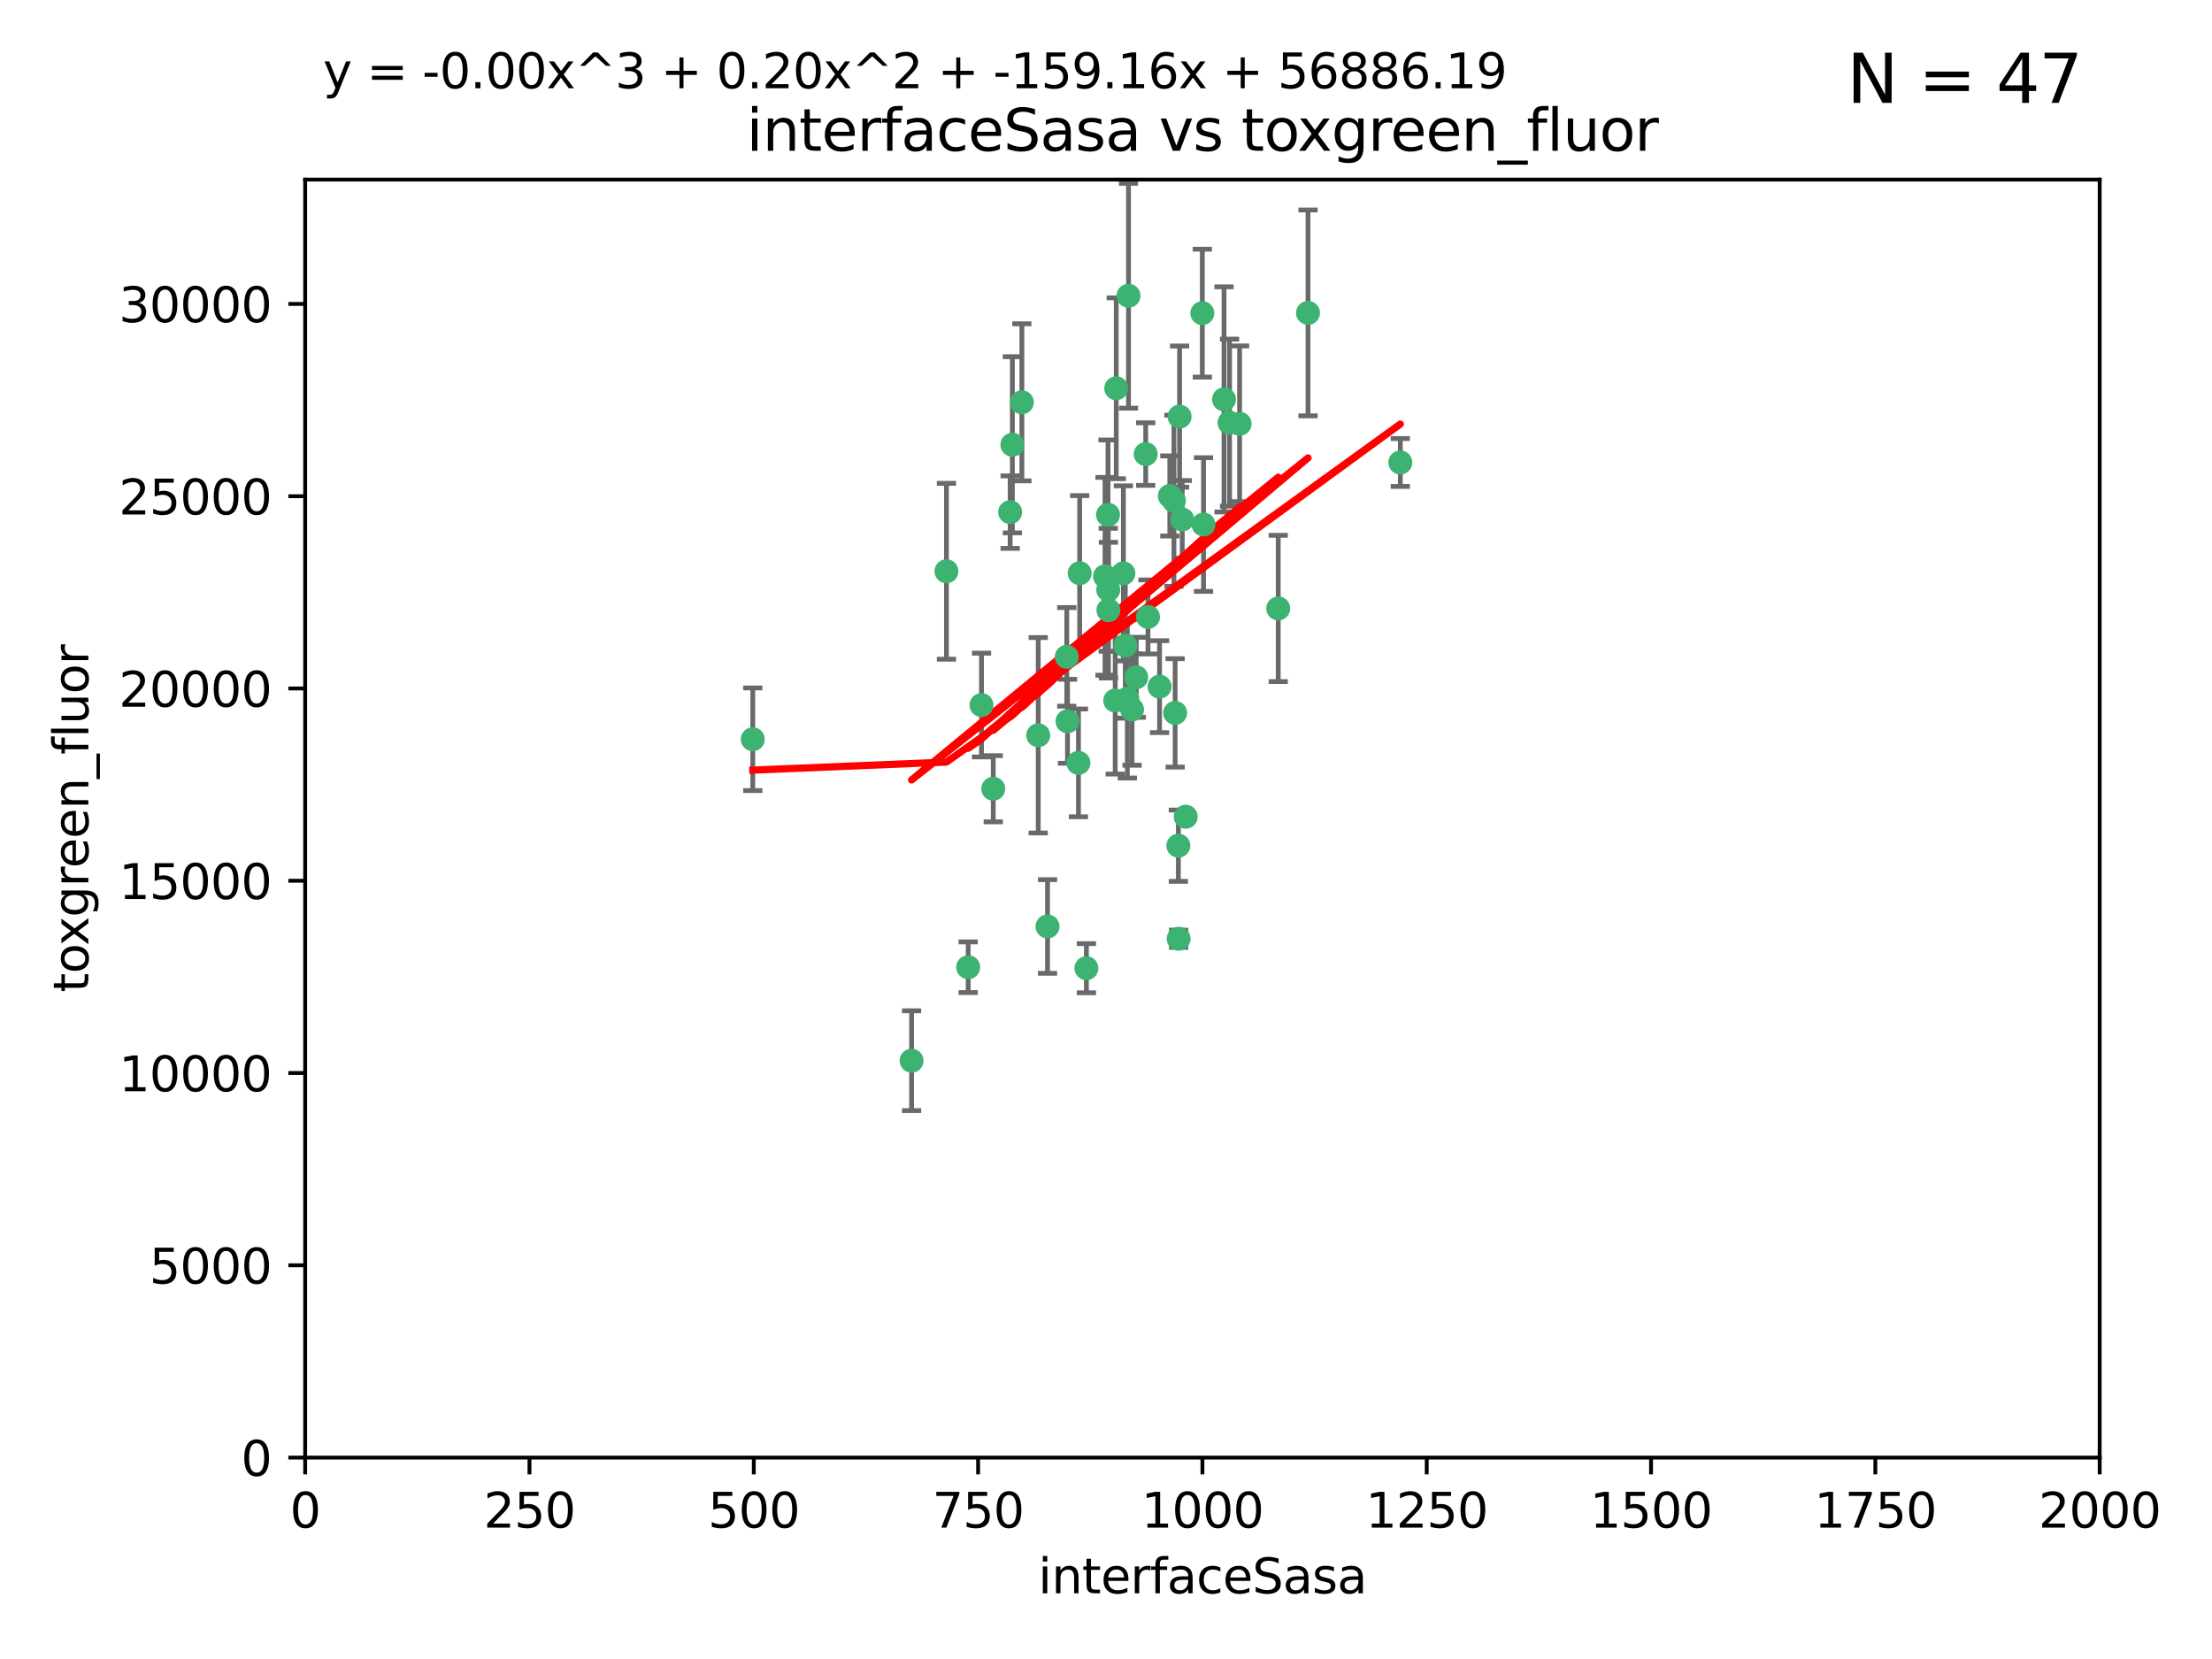 <?xml version="1.0" encoding="utf-8" standalone="no"?>
<!DOCTYPE svg PUBLIC "-//W3C//DTD SVG 1.1//EN"
  "http://www.w3.org/Graphics/SVG/1.1/DTD/svg11.dtd">
<svg xmlns:xlink="http://www.w3.org/1999/xlink" width="460.8pt" height="345.6pt" viewBox="0 0 460.8 345.6" xmlns="http://www.w3.org/2000/svg" version="1.1">
 <defs>
  <style type="text/css">*{stroke-linejoin: round; stroke-linecap: butt}</style>
 </defs>
 <g id="figure_1">
  <g id="patch_1">
   <path d="M 0 345.6 
L 460.8 345.6 
L 460.8 0 
L 0 0 
z
" style="fill: #ffffff"/>
  </g>
  <g id="axes_1">
   <g id="patch_2">
    <path d="M 63.571 303.64 
L 437.4 303.64 
L 437.4 37.411 
L 63.571 37.411 
z
" style="fill: #ffffff"/>
   </g>
   <g id="PathCollection_1">
    <defs>
     <path id="m710cd11f61" d="M 0 1.118 
C 0.297 1.118 0.581 1 0.791 0.791 
C 1 0.581 1.118 0.297 1.118 0 
C 1.118 -0.297 1 -0.581 0.791 -0.791 
C 0.581 -1 0.297 -1.118 0 -1.118 
C -0.297 -1.118 -0.581 -1 -0.791 -0.791 
C -1 -0.581 -1.118 -0.297 -1.118 0 
C -1.118 0.297 -1 0.581 -0.791 0.791 
C -0.581 1 -0.297 1.118 0 1.118 
z
" style="stroke: #3cb371"/>
    </defs>
    <g clip-path="url(#p029f57e4bd)">
     <use xlink:href="#m710cd11f61" x="243.693" y="103.319" style="fill: #3cb371; stroke: #3cb371"/>
     <use xlink:href="#m710cd11f61" x="272.484" y="65.184" style="fill: #3cb371; stroke: #3cb371"/>
     <use xlink:href="#m710cd11f61" x="234.418" y="134.491" style="fill: #3cb371; stroke: #3cb371"/>
     <use xlink:href="#m710cd11f61" x="266.28" y="126.749" style="fill: #3cb371; stroke: #3cb371"/>
     <use xlink:href="#m710cd11f61" x="250.716" y="109.268" style="fill: #3cb371; stroke: #3cb371"/>
     <use xlink:href="#m710cd11f61" x="254.987" y="83.201" style="fill: #3cb371; stroke: #3cb371"/>
     <use xlink:href="#m710cd11f61" x="212.875" y="83.811" style="fill: #3cb371; stroke: #3cb371"/>
     <use xlink:href="#m710cd11f61" x="258.229" y="88.286" style="fill: #3cb371; stroke: #3cb371"/>
     <use xlink:href="#m710cd11f61" x="241.557" y="143.039" style="fill: #3cb371; stroke: #3cb371"/>
     <use xlink:href="#m710cd11f61" x="230.869" y="122.859" style="fill: #3cb371; stroke: #3cb371"/>
     <use xlink:href="#m710cd11f61" x="230.194" y="120.054" style="fill: #3cb371; stroke: #3cb371"/>
     <use xlink:href="#m710cd11f61" x="246.284" y="108.214" style="fill: #3cb371; stroke: #3cb371"/>
     <use xlink:href="#m710cd11f61" x="244.553" y="104.315" style="fill: #3cb371; stroke: #3cb371"/>
     <use xlink:href="#m710cd11f61" x="235.088" y="61.614" style="fill: #3cb371; stroke: #3cb371"/>
     <use xlink:href="#m710cd11f61" x="232.318" y="145.935" style="fill: #3cb371; stroke: #3cb371"/>
     <use xlink:href="#m710cd11f61" x="256.134" y="88.045" style="fill: #3cb371; stroke: #3cb371"/>
     <use xlink:href="#m710cd11f61" x="232.534" y="80.887" style="fill: #3cb371; stroke: #3cb371"/>
     <use xlink:href="#m710cd11f61" x="234.02" y="119.44" style="fill: #3cb371; stroke: #3cb371"/>
     <use xlink:href="#m710cd11f61" x="238.669" y="94.593" style="fill: #3cb371; stroke: #3cb371"/>
     <use xlink:href="#m710cd11f61" x="210.43" y="106.684" style="fill: #3cb371; stroke: #3cb371"/>
     <use xlink:href="#m710cd11f61" x="226.319" y="201.695" style="fill: #3cb371; stroke: #3cb371"/>
     <use xlink:href="#m710cd11f61" x="245.731" y="86.787" style="fill: #3cb371; stroke: #3cb371"/>
     <use xlink:href="#m710cd11f61" x="222.381" y="150.259" style="fill: #3cb371; stroke: #3cb371"/>
     <use xlink:href="#m710cd11f61" x="291.711" y="96.341" style="fill: #3cb371; stroke: #3cb371"/>
     <use xlink:href="#m710cd11f61" x="224.916" y="119.409" style="fill: #3cb371; stroke: #3cb371"/>
     <use xlink:href="#m710cd11f61" x="250.465" y="65.233" style="fill: #3cb371; stroke: #3cb371"/>
     <use xlink:href="#m710cd11f61" x="204.462" y="146.874" style="fill: #3cb371; stroke: #3cb371"/>
     <use xlink:href="#m710cd11f61" x="201.688" y="201.487" style="fill: #3cb371; stroke: #3cb371"/>
     <use xlink:href="#m710cd11f61" x="222.228" y="136.835" style="fill: #3cb371; stroke: #3cb371"/>
     <use xlink:href="#m710cd11f61" x="230.822" y="107.234" style="fill: #3cb371; stroke: #3cb371"/>
     <use xlink:href="#m710cd11f61" x="224.662" y="158.921" style="fill: #3cb371; stroke: #3cb371"/>
     <use xlink:href="#m710cd11f61" x="236.699" y="141.091" style="fill: #3cb371; stroke: #3cb371"/>
     <use xlink:href="#m710cd11f61" x="230.901" y="127.107" style="fill: #3cb371; stroke: #3cb371"/>
     <use xlink:href="#m710cd11f61" x="245.473" y="176.169" style="fill: #3cb371; stroke: #3cb371"/>
     <use xlink:href="#m710cd11f61" x="206.91" y="164.309" style="fill: #3cb371; stroke: #3cb371"/>
     <use xlink:href="#m710cd11f61" x="218.219" y="193.002" style="fill: #3cb371; stroke: #3cb371"/>
     <use xlink:href="#m710cd11f61" x="239.146" y="128.518" style="fill: #3cb371; stroke: #3cb371"/>
     <use xlink:href="#m710cd11f61" x="244.803" y="148.507" style="fill: #3cb371; stroke: #3cb371"/>
     <use xlink:href="#m710cd11f61" x="216.278" y="153.171" style="fill: #3cb371; stroke: #3cb371"/>
     <use xlink:href="#m710cd11f61" x="245.536" y="195.558" style="fill: #3cb371; stroke: #3cb371"/>
     <use xlink:href="#m710cd11f61" x="235.826" y="147.801" style="fill: #3cb371; stroke: #3cb371"/>
     <use xlink:href="#m710cd11f61" x="247.005" y="170.133" style="fill: #3cb371; stroke: #3cb371"/>
     <use xlink:href="#m710cd11f61" x="189.899" y="220.964" style="fill: #3cb371; stroke: #3cb371"/>
     <use xlink:href="#m710cd11f61" x="234.846" y="145.567" style="fill: #3cb371; stroke: #3cb371"/>
     <use xlink:href="#m710cd11f61" x="210.895" y="92.655" style="fill: #3cb371; stroke: #3cb371"/>
     <use xlink:href="#m710cd11f61" x="197.163" y="119.004" style="fill: #3cb371; stroke: #3cb371"/>
     <use xlink:href="#m710cd11f61" x="156.817" y="153.996" style="fill: #3cb371; stroke: #3cb371"/>
    </g>
   </g>
   <g id="matplotlib.axis_1">
    <g id="xtick_1">
     <g id="line2d_1">
      <defs>
       <path id="me0eeba25ac" d="M 0 0 
L 0 3.5 
" style="stroke: #000000; stroke-width: 0.8"/>
      </defs>
      <g>
       <use xlink:href="#me0eeba25ac" x="63.571" y="303.64" style="stroke: #000000; stroke-width: 0.8"/>
      </g>
     </g>
     <g id="text_1">
      <!-- 0 -->
      <g transform="translate(60.39 318.238)scale(0.1 -0.1)">
       <defs>
        <path id="DejaVuSans-30" d="M 2034 4250 
Q 1547 4250 1301 3770 
Q 1056 3291 1056 2328 
Q 1056 1369 1301 889 
Q 1547 409 2034 409 
Q 2525 409 2770 889 
Q 3016 1369 3016 2328 
Q 3016 3291 2770 3770 
Q 2525 4250 2034 4250 
z
M 2034 4750 
Q 2819 4750 3233 4129 
Q 3647 3509 3647 2328 
Q 3647 1150 3233 529 
Q 2819 -91 2034 -91 
Q 1250 -91 836 529 
Q 422 1150 422 2328 
Q 422 3509 836 4129 
Q 1250 4750 2034 4750 
z
" transform="scale(0.016)"/>
       </defs>
       <use xlink:href="#DejaVuSans-30"/>
      </g>
     </g>
    </g>
    <g id="xtick_2">
     <g id="line2d_2">
      <g>
       <use xlink:href="#me0eeba25ac" x="110.3" y="303.64" style="stroke: #000000; stroke-width: 0.8"/>
      </g>
     </g>
     <g id="text_2">
      <!-- 250 -->
      <g transform="translate(100.756 318.238)scale(0.1 -0.1)">
       <defs>
        <path id="DejaVuSans-32" d="M 1228 531 
L 3431 531 
L 3431 0 
L 469 0 
L 469 531 
Q 828 903 1448 1529 
Q 2069 2156 2228 2338 
Q 2531 2678 2651 2914 
Q 2772 3150 2772 3378 
Q 2772 3750 2511 3984 
Q 2250 4219 1831 4219 
Q 1534 4219 1204 4116 
Q 875 4013 500 3803 
L 500 4441 
Q 881 4594 1212 4672 
Q 1544 4750 1819 4750 
Q 2544 4750 2975 4387 
Q 3406 4025 3406 3419 
Q 3406 3131 3298 2873 
Q 3191 2616 2906 2266 
Q 2828 2175 2409 1742 
Q 1991 1309 1228 531 
z
" transform="scale(0.016)"/>
        <path id="DejaVuSans-35" d="M 691 4666 
L 3169 4666 
L 3169 4134 
L 1269 4134 
L 1269 2991 
Q 1406 3038 1543 3061 
Q 1681 3084 1819 3084 
Q 2600 3084 3056 2656 
Q 3513 2228 3513 1497 
Q 3513 744 3044 326 
Q 2575 -91 1722 -91 
Q 1428 -91 1123 -41 
Q 819 9 494 109 
L 494 744 
Q 775 591 1075 516 
Q 1375 441 1709 441 
Q 2250 441 2565 725 
Q 2881 1009 2881 1497 
Q 2881 1984 2565 2268 
Q 2250 2553 1709 2553 
Q 1456 2553 1204 2497 
Q 953 2441 691 2322 
L 691 4666 
z
" transform="scale(0.016)"/>
       </defs>
       <use xlink:href="#DejaVuSans-32"/>
       <use xlink:href="#DejaVuSans-35" x="63.623"/>
       <use xlink:href="#DejaVuSans-30" x="127.246"/>
      </g>
     </g>
    </g>
    <g id="xtick_3">
     <g id="line2d_3">
      <g>
       <use xlink:href="#me0eeba25ac" x="157.028" y="303.64" style="stroke: #000000; stroke-width: 0.8"/>
      </g>
     </g>
     <g id="text_3">
      <!-- 500 -->
      <g transform="translate(147.485 318.238)scale(0.1 -0.1)">
       <use xlink:href="#DejaVuSans-35"/>
       <use xlink:href="#DejaVuSans-30" x="63.623"/>
       <use xlink:href="#DejaVuSans-30" x="127.246"/>
      </g>
     </g>
    </g>
    <g id="xtick_4">
     <g id="line2d_4">
      <g>
       <use xlink:href="#me0eeba25ac" x="203.757" y="303.64" style="stroke: #000000; stroke-width: 0.8"/>
      </g>
     </g>
     <g id="text_4">
      <!-- 750 -->
      <g transform="translate(194.213 318.238)scale(0.1 -0.1)">
       <defs>
        <path id="DejaVuSans-37" d="M 525 4666 
L 3525 4666 
L 3525 4397 
L 1831 0 
L 1172 0 
L 2766 4134 
L 525 4134 
L 525 4666 
z
" transform="scale(0.016)"/>
       </defs>
       <use xlink:href="#DejaVuSans-37"/>
       <use xlink:href="#DejaVuSans-35" x="63.623"/>
       <use xlink:href="#DejaVuSans-30" x="127.246"/>
      </g>
     </g>
    </g>
    <g id="xtick_5">
     <g id="line2d_5">
      <g>
       <use xlink:href="#me0eeba25ac" x="250.486" y="303.64" style="stroke: #000000; stroke-width: 0.8"/>
      </g>
     </g>
     <g id="text_5">
      <!-- 1000 -->
      <g transform="translate(237.761 318.238)scale(0.1 -0.1)">
       <defs>
        <path id="DejaVuSans-31" d="M 794 531 
L 1825 531 
L 1825 4091 
L 703 3866 
L 703 4441 
L 1819 4666 
L 2450 4666 
L 2450 531 
L 3481 531 
L 3481 0 
L 794 0 
L 794 531 
z
" transform="scale(0.016)"/>
       </defs>
       <use xlink:href="#DejaVuSans-31"/>
       <use xlink:href="#DejaVuSans-30" x="63.623"/>
       <use xlink:href="#DejaVuSans-30" x="127.246"/>
       <use xlink:href="#DejaVuSans-30" x="190.869"/>
      </g>
     </g>
    </g>
    <g id="xtick_6">
     <g id="line2d_6">
      <g>
       <use xlink:href="#me0eeba25ac" x="297.214" y="303.64" style="stroke: #000000; stroke-width: 0.8"/>
      </g>
     </g>
     <g id="text_6">
      <!-- 1250 -->
      <g transform="translate(284.489 318.238)scale(0.1 -0.1)">
       <use xlink:href="#DejaVuSans-31"/>
       <use xlink:href="#DejaVuSans-32" x="63.623"/>
       <use xlink:href="#DejaVuSans-35" x="127.246"/>
       <use xlink:href="#DejaVuSans-30" x="190.869"/>
      </g>
     </g>
    </g>
    <g id="xtick_7">
     <g id="line2d_7">
      <g>
       <use xlink:href="#me0eeba25ac" x="343.943" y="303.64" style="stroke: #000000; stroke-width: 0.8"/>
      </g>
     </g>
     <g id="text_7">
      <!-- 1500 -->
      <g transform="translate(331.218 318.238)scale(0.1 -0.1)">
       <use xlink:href="#DejaVuSans-31"/>
       <use xlink:href="#DejaVuSans-35" x="63.623"/>
       <use xlink:href="#DejaVuSans-30" x="127.246"/>
       <use xlink:href="#DejaVuSans-30" x="190.869"/>
      </g>
     </g>
    </g>
    <g id="xtick_8">
     <g id="line2d_8">
      <g>
       <use xlink:href="#me0eeba25ac" x="390.671" y="303.64" style="stroke: #000000; stroke-width: 0.8"/>
      </g>
     </g>
     <g id="text_8">
      <!-- 1750 -->
      <g transform="translate(377.946 318.238)scale(0.1 -0.1)">
       <use xlink:href="#DejaVuSans-31"/>
       <use xlink:href="#DejaVuSans-37" x="63.623"/>
       <use xlink:href="#DejaVuSans-35" x="127.246"/>
       <use xlink:href="#DejaVuSans-30" x="190.869"/>
      </g>
     </g>
    </g>
    <g id="xtick_9">
     <g id="line2d_9">
      <g>
       <use xlink:href="#me0eeba25ac" x="437.4" y="303.64" style="stroke: #000000; stroke-width: 0.8"/>
      </g>
     </g>
     <g id="text_9">
      <!-- 2000 -->
      <g transform="translate(424.675 318.238)scale(0.1 -0.1)">
       <use xlink:href="#DejaVuSans-32"/>
       <use xlink:href="#DejaVuSans-30" x="63.623"/>
       <use xlink:href="#DejaVuSans-30" x="127.246"/>
       <use xlink:href="#DejaVuSans-30" x="190.869"/>
      </g>
     </g>
    </g>
    <g id="text_10">
     <!-- interfaceSasa -->
     <g transform="translate(216.279 331.917)scale(0.1 -0.1)">
      <defs>
       <path id="DejaVuSans-69" d="M 603 3500 
L 1178 3500 
L 1178 0 
L 603 0 
L 603 3500 
z
M 603 4863 
L 1178 4863 
L 1178 4134 
L 603 4134 
L 603 4863 
z
" transform="scale(0.016)"/>
       <path id="DejaVuSans-6e" d="M 3513 2113 
L 3513 0 
L 2938 0 
L 2938 2094 
Q 2938 2591 2744 2837 
Q 2550 3084 2163 3084 
Q 1697 3084 1428 2787 
Q 1159 2491 1159 1978 
L 1159 0 
L 581 0 
L 581 3500 
L 1159 3500 
L 1159 2956 
Q 1366 3272 1645 3428 
Q 1925 3584 2291 3584 
Q 2894 3584 3203 3211 
Q 3513 2838 3513 2113 
z
" transform="scale(0.016)"/>
       <path id="DejaVuSans-74" d="M 1172 4494 
L 1172 3500 
L 2356 3500 
L 2356 3053 
L 1172 3053 
L 1172 1153 
Q 1172 725 1289 603 
Q 1406 481 1766 481 
L 2356 481 
L 2356 0 
L 1766 0 
Q 1100 0 847 248 
Q 594 497 594 1153 
L 594 3053 
L 172 3053 
L 172 3500 
L 594 3500 
L 594 4494 
L 1172 4494 
z
" transform="scale(0.016)"/>
       <path id="DejaVuSans-65" d="M 3597 1894 
L 3597 1613 
L 953 1613 
Q 991 1019 1311 708 
Q 1631 397 2203 397 
Q 2534 397 2845 478 
Q 3156 559 3463 722 
L 3463 178 
Q 3153 47 2828 -22 
Q 2503 -91 2169 -91 
Q 1331 -91 842 396 
Q 353 884 353 1716 
Q 353 2575 817 3079 
Q 1281 3584 2069 3584 
Q 2775 3584 3186 3129 
Q 3597 2675 3597 1894 
z
M 3022 2063 
Q 3016 2534 2758 2815 
Q 2500 3097 2075 3097 
Q 1594 3097 1305 2825 
Q 1016 2553 972 2059 
L 3022 2063 
z
" transform="scale(0.016)"/>
       <path id="DejaVuSans-72" d="M 2631 2963 
Q 2534 3019 2420 3045 
Q 2306 3072 2169 3072 
Q 1681 3072 1420 2755 
Q 1159 2438 1159 1844 
L 1159 0 
L 581 0 
L 581 3500 
L 1159 3500 
L 1159 2956 
Q 1341 3275 1631 3429 
Q 1922 3584 2338 3584 
Q 2397 3584 2469 3576 
Q 2541 3569 2628 3553 
L 2631 2963 
z
" transform="scale(0.016)"/>
       <path id="DejaVuSans-66" d="M 2375 4863 
L 2375 4384 
L 1825 4384 
Q 1516 4384 1395 4259 
Q 1275 4134 1275 3809 
L 1275 3500 
L 2222 3500 
L 2222 3053 
L 1275 3053 
L 1275 0 
L 697 0 
L 697 3053 
L 147 3053 
L 147 3500 
L 697 3500 
L 697 3744 
Q 697 4328 969 4595 
Q 1241 4863 1831 4863 
L 2375 4863 
z
" transform="scale(0.016)"/>
       <path id="DejaVuSans-61" d="M 2194 1759 
Q 1497 1759 1228 1600 
Q 959 1441 959 1056 
Q 959 750 1161 570 
Q 1363 391 1709 391 
Q 2188 391 2477 730 
Q 2766 1069 2766 1631 
L 2766 1759 
L 2194 1759 
z
M 3341 1997 
L 3341 0 
L 2766 0 
L 2766 531 
Q 2569 213 2275 61 
Q 1981 -91 1556 -91 
Q 1019 -91 701 211 
Q 384 513 384 1019 
Q 384 1609 779 1909 
Q 1175 2209 1959 2209 
L 2766 2209 
L 2766 2266 
Q 2766 2663 2505 2880 
Q 2244 3097 1772 3097 
Q 1472 3097 1187 3025 
Q 903 2953 641 2809 
L 641 3341 
Q 956 3463 1253 3523 
Q 1550 3584 1831 3584 
Q 2591 3584 2966 3190 
Q 3341 2797 3341 1997 
z
" transform="scale(0.016)"/>
       <path id="DejaVuSans-63" d="M 3122 3366 
L 3122 2828 
Q 2878 2963 2633 3030 
Q 2388 3097 2138 3097 
Q 1578 3097 1268 2742 
Q 959 2388 959 1747 
Q 959 1106 1268 751 
Q 1578 397 2138 397 
Q 2388 397 2633 464 
Q 2878 531 3122 666 
L 3122 134 
Q 2881 22 2623 -34 
Q 2366 -91 2075 -91 
Q 1284 -91 818 406 
Q 353 903 353 1747 
Q 353 2603 823 3093 
Q 1294 3584 2113 3584 
Q 2378 3584 2631 3529 
Q 2884 3475 3122 3366 
z
" transform="scale(0.016)"/>
       <path id="DejaVuSans-53" d="M 3425 4513 
L 3425 3897 
Q 3066 4069 2747 4153 
Q 2428 4238 2131 4238 
Q 1616 4238 1336 4038 
Q 1056 3838 1056 3469 
Q 1056 3159 1242 3001 
Q 1428 2844 1947 2747 
L 2328 2669 
Q 3034 2534 3370 2195 
Q 3706 1856 3706 1288 
Q 3706 609 3251 259 
Q 2797 -91 1919 -91 
Q 1588 -91 1214 -16 
Q 841 59 441 206 
L 441 856 
Q 825 641 1194 531 
Q 1563 422 1919 422 
Q 2459 422 2753 634 
Q 3047 847 3047 1241 
Q 3047 1584 2836 1778 
Q 2625 1972 2144 2069 
L 1759 2144 
Q 1053 2284 737 2584 
Q 422 2884 422 3419 
Q 422 4038 858 4394 
Q 1294 4750 2059 4750 
Q 2388 4750 2728 4690 
Q 3069 4631 3425 4513 
z
" transform="scale(0.016)"/>
       <path id="DejaVuSans-73" d="M 2834 3397 
L 2834 2853 
Q 2591 2978 2328 3040 
Q 2066 3103 1784 3103 
Q 1356 3103 1142 2972 
Q 928 2841 928 2578 
Q 928 2378 1081 2264 
Q 1234 2150 1697 2047 
L 1894 2003 
Q 2506 1872 2764 1633 
Q 3022 1394 3022 966 
Q 3022 478 2636 193 
Q 2250 -91 1575 -91 
Q 1294 -91 989 -36 
Q 684 19 347 128 
L 347 722 
Q 666 556 975 473 
Q 1284 391 1588 391 
Q 1994 391 2212 530 
Q 2431 669 2431 922 
Q 2431 1156 2273 1281 
Q 2116 1406 1581 1522 
L 1381 1569 
Q 847 1681 609 1914 
Q 372 2147 372 2553 
Q 372 3047 722 3315 
Q 1072 3584 1716 3584 
Q 2034 3584 2315 3537 
Q 2597 3491 2834 3397 
z
" transform="scale(0.016)"/>
      </defs>
      <use xlink:href="#DejaVuSans-69"/>
      <use xlink:href="#DejaVuSans-6e" x="27.783"/>
      <use xlink:href="#DejaVuSans-74" x="91.162"/>
      <use xlink:href="#DejaVuSans-65" x="130.371"/>
      <use xlink:href="#DejaVuSans-72" x="191.895"/>
      <use xlink:href="#DejaVuSans-66" x="233.008"/>
      <use xlink:href="#DejaVuSans-61" x="268.213"/>
      <use xlink:href="#DejaVuSans-63" x="329.492"/>
      <use xlink:href="#DejaVuSans-65" x="384.473"/>
      <use xlink:href="#DejaVuSans-53" x="445.996"/>
      <use xlink:href="#DejaVuSans-61" x="509.473"/>
      <use xlink:href="#DejaVuSans-73" x="570.752"/>
      <use xlink:href="#DejaVuSans-61" x="622.852"/>
     </g>
    </g>
   </g>
   <g id="matplotlib.axis_2">
    <g id="ytick_1">
     <g id="line2d_10">
      <defs>
       <path id="m5343cbc7b5" d="M 0 0 
L -3.5 0 
" style="stroke: #000000; stroke-width: 0.8"/>
      </defs>
      <g>
       <use xlink:href="#m5343cbc7b5" x="63.571" y="303.64" style="stroke: #000000; stroke-width: 0.8"/>
      </g>
     </g>
     <g id="text_11">
      <!-- 0 -->
      <g transform="translate(50.209 307.439)scale(0.1 -0.1)">
       <use xlink:href="#DejaVuSans-30"/>
      </g>
     </g>
    </g>
    <g id="ytick_2">
     <g id="line2d_11">
      <g>
       <use xlink:href="#m5343cbc7b5" x="63.571" y="263.586" style="stroke: #000000; stroke-width: 0.8"/>
      </g>
     </g>
     <g id="text_12">
      <!-- 5000 -->
      <g transform="translate(31.121 267.385)scale(0.1 -0.1)">
       <use xlink:href="#DejaVuSans-35"/>
       <use xlink:href="#DejaVuSans-30" x="63.623"/>
       <use xlink:href="#DejaVuSans-30" x="127.246"/>
       <use xlink:href="#DejaVuSans-30" x="190.869"/>
      </g>
     </g>
    </g>
    <g id="ytick_3">
     <g id="line2d_12">
      <g>
       <use xlink:href="#m5343cbc7b5" x="63.571" y="223.532" style="stroke: #000000; stroke-width: 0.8"/>
      </g>
     </g>
     <g id="text_13">
      <!-- 10000 -->
      <g transform="translate(24.759 227.331)scale(0.1 -0.1)">
       <use xlink:href="#DejaVuSans-31"/>
       <use xlink:href="#DejaVuSans-30" x="63.623"/>
       <use xlink:href="#DejaVuSans-30" x="127.246"/>
       <use xlink:href="#DejaVuSans-30" x="190.869"/>
       <use xlink:href="#DejaVuSans-30" x="254.492"/>
      </g>
     </g>
    </g>
    <g id="ytick_4">
     <g id="line2d_13">
      <g>
       <use xlink:href="#m5343cbc7b5" x="63.571" y="183.478" style="stroke: #000000; stroke-width: 0.8"/>
      </g>
     </g>
     <g id="text_14">
      <!-- 15000 -->
      <g transform="translate(24.759 187.278)scale(0.1 -0.1)">
       <use xlink:href="#DejaVuSans-31"/>
       <use xlink:href="#DejaVuSans-35" x="63.623"/>
       <use xlink:href="#DejaVuSans-30" x="127.246"/>
       <use xlink:href="#DejaVuSans-30" x="190.869"/>
       <use xlink:href="#DejaVuSans-30" x="254.492"/>
      </g>
     </g>
    </g>
    <g id="ytick_5">
     <g id="line2d_14">
      <g>
       <use xlink:href="#m5343cbc7b5" x="63.571" y="143.424" style="stroke: #000000; stroke-width: 0.8"/>
      </g>
     </g>
     <g id="text_15">
      <!-- 20000 -->
      <g transform="translate(24.759 147.224)scale(0.1 -0.1)">
       <use xlink:href="#DejaVuSans-32"/>
       <use xlink:href="#DejaVuSans-30" x="63.623"/>
       <use xlink:href="#DejaVuSans-30" x="127.246"/>
       <use xlink:href="#DejaVuSans-30" x="190.869"/>
       <use xlink:href="#DejaVuSans-30" x="254.492"/>
      </g>
     </g>
    </g>
    <g id="ytick_6">
     <g id="line2d_15">
      <g>
       <use xlink:href="#m5343cbc7b5" x="63.571" y="103.371" style="stroke: #000000; stroke-width: 0.8"/>
      </g>
     </g>
     <g id="text_16">
      <!-- 25000 -->
      <g transform="translate(24.759 107.17)scale(0.1 -0.1)">
       <use xlink:href="#DejaVuSans-32"/>
       <use xlink:href="#DejaVuSans-35" x="63.623"/>
       <use xlink:href="#DejaVuSans-30" x="127.246"/>
       <use xlink:href="#DejaVuSans-30" x="190.869"/>
       <use xlink:href="#DejaVuSans-30" x="254.492"/>
      </g>
     </g>
    </g>
    <g id="ytick_7">
     <g id="line2d_16">
      <g>
       <use xlink:href="#m5343cbc7b5" x="63.571" y="63.317" style="stroke: #000000; stroke-width: 0.8"/>
      </g>
     </g>
     <g id="text_17">
      <!-- 30000 -->
      <g transform="translate(24.759 67.116)scale(0.1 -0.1)">
       <defs>
        <path id="DejaVuSans-33" d="M 2597 2516 
Q 3050 2419 3304 2112 
Q 3559 1806 3559 1356 
Q 3559 666 3084 287 
Q 2609 -91 1734 -91 
Q 1441 -91 1130 -33 
Q 819 25 488 141 
L 488 750 
Q 750 597 1062 519 
Q 1375 441 1716 441 
Q 2309 441 2620 675 
Q 2931 909 2931 1356 
Q 2931 1769 2642 2001 
Q 2353 2234 1838 2234 
L 1294 2234 
L 1294 2753 
L 1863 2753 
Q 2328 2753 2575 2939 
Q 2822 3125 2822 3475 
Q 2822 3834 2567 4026 
Q 2313 4219 1838 4219 
Q 1578 4219 1281 4162 
Q 984 4106 628 3988 
L 628 4550 
Q 988 4650 1302 4700 
Q 1616 4750 1894 4750 
Q 2613 4750 3031 4423 
Q 3450 4097 3450 3541 
Q 3450 3153 3228 2886 
Q 3006 2619 2597 2516 
z
" transform="scale(0.016)"/>
       </defs>
       <use xlink:href="#DejaVuSans-33"/>
       <use xlink:href="#DejaVuSans-30" x="63.623"/>
       <use xlink:href="#DejaVuSans-30" x="127.246"/>
       <use xlink:href="#DejaVuSans-30" x="190.869"/>
       <use xlink:href="#DejaVuSans-30" x="254.492"/>
      </g>
     </g>
    </g>
    <g id="text_18">
     <!-- toxgreen_fluor -->
     <g transform="translate(18.401 206.72)rotate(-90)scale(0.1 -0.1)">
      <defs>
       <path id="DejaVuSans-6f" d="M 1959 3097 
Q 1497 3097 1228 2736 
Q 959 2375 959 1747 
Q 959 1119 1226 758 
Q 1494 397 1959 397 
Q 2419 397 2687 759 
Q 2956 1122 2956 1747 
Q 2956 2369 2687 2733 
Q 2419 3097 1959 3097 
z
M 1959 3584 
Q 2709 3584 3137 3096 
Q 3566 2609 3566 1747 
Q 3566 888 3137 398 
Q 2709 -91 1959 -91 
Q 1206 -91 779 398 
Q 353 888 353 1747 
Q 353 2609 779 3096 
Q 1206 3584 1959 3584 
z
" transform="scale(0.016)"/>
       <path id="DejaVuSans-78" d="M 3513 3500 
L 2247 1797 
L 3578 0 
L 2900 0 
L 1881 1375 
L 863 0 
L 184 0 
L 1544 1831 
L 300 3500 
L 978 3500 
L 1906 2253 
L 2834 3500 
L 3513 3500 
z
" transform="scale(0.016)"/>
       <path id="DejaVuSans-67" d="M 2906 1791 
Q 2906 2416 2648 2759 
Q 2391 3103 1925 3103 
Q 1463 3103 1205 2759 
Q 947 2416 947 1791 
Q 947 1169 1205 825 
Q 1463 481 1925 481 
Q 2391 481 2648 825 
Q 2906 1169 2906 1791 
z
M 3481 434 
Q 3481 -459 3084 -895 
Q 2688 -1331 1869 -1331 
Q 1566 -1331 1297 -1286 
Q 1028 -1241 775 -1147 
L 775 -588 
Q 1028 -725 1275 -790 
Q 1522 -856 1778 -856 
Q 2344 -856 2625 -561 
Q 2906 -266 2906 331 
L 2906 616 
Q 2728 306 2450 153 
Q 2172 0 1784 0 
Q 1141 0 747 490 
Q 353 981 353 1791 
Q 353 2603 747 3093 
Q 1141 3584 1784 3584 
Q 2172 3584 2450 3431 
Q 2728 3278 2906 2969 
L 2906 3500 
L 3481 3500 
L 3481 434 
z
" transform="scale(0.016)"/>
       <path id="DejaVuSans-5f" d="M 3263 -1063 
L 3263 -1509 
L -63 -1509 
L -63 -1063 
L 3263 -1063 
z
" transform="scale(0.016)"/>
       <path id="DejaVuSans-6c" d="M 603 4863 
L 1178 4863 
L 1178 0 
L 603 0 
L 603 4863 
z
" transform="scale(0.016)"/>
       <path id="DejaVuSans-75" d="M 544 1381 
L 544 3500 
L 1119 3500 
L 1119 1403 
Q 1119 906 1312 657 
Q 1506 409 1894 409 
Q 2359 409 2629 706 
Q 2900 1003 2900 1516 
L 2900 3500 
L 3475 3500 
L 3475 0 
L 2900 0 
L 2900 538 
Q 2691 219 2414 64 
Q 2138 -91 1772 -91 
Q 1169 -91 856 284 
Q 544 659 544 1381 
z
M 1991 3584 
L 1991 3584 
z
" transform="scale(0.016)"/>
      </defs>
      <use xlink:href="#DejaVuSans-74"/>
      <use xlink:href="#DejaVuSans-6f" x="39.209"/>
      <use xlink:href="#DejaVuSans-78" x="97.266"/>
      <use xlink:href="#DejaVuSans-67" x="156.445"/>
      <use xlink:href="#DejaVuSans-72" x="219.922"/>
      <use xlink:href="#DejaVuSans-65" x="258.785"/>
      <use xlink:href="#DejaVuSans-65" x="320.309"/>
      <use xlink:href="#DejaVuSans-6e" x="381.832"/>
      <use xlink:href="#DejaVuSans-5f" x="445.211"/>
      <use xlink:href="#DejaVuSans-66" x="495.211"/>
      <use xlink:href="#DejaVuSans-6c" x="530.416"/>
      <use xlink:href="#DejaVuSans-75" x="558.199"/>
      <use xlink:href="#DejaVuSans-6f" x="621.578"/>
      <use xlink:href="#DejaVuSans-72" x="682.76"/>
     </g>
    </g>
   </g>
   <g id="LineCollection_1">
    <path d="M 243.693 111.662 
L 243.693 94.976 
" clip-path="url(#p029f57e4bd)" style="fill: none; stroke: #696969"/>
    <path d="M 272.484 86.629 
L 272.484 43.739 
" clip-path="url(#p029f57e4bd)" style="fill: none; stroke: #696969"/>
    <path d="M 234.418 149.606 
L 234.418 119.375 
" clip-path="url(#p029f57e4bd)" style="fill: none; stroke: #696969"/>
    <path d="M 266.28 141.983 
L 266.28 111.515 
" clip-path="url(#p029f57e4bd)" style="fill: none; stroke: #696969"/>
    <path d="M 250.716 123.191 
L 250.716 95.346 
" clip-path="url(#p029f57e4bd)" style="fill: none; stroke: #696969"/>
    <path d="M 254.987 106.648 
L 254.987 59.753 
" clip-path="url(#p029f57e4bd)" style="fill: none; stroke: #696969"/>
    <path d="M 212.875 100.173 
L 212.875 67.45 
" clip-path="url(#p029f57e4bd)" style="fill: none; stroke: #696969"/>
    <path d="M 258.229 104.51 
L 258.229 72.063 
" clip-path="url(#p029f57e4bd)" style="fill: none; stroke: #696969"/>
    <path d="M 241.557 152.61 
L 241.557 133.468 
" clip-path="url(#p029f57e4bd)" style="fill: none; stroke: #696969"/>
    <path d="M 230.869 135.667 
L 230.869 110.051 
" clip-path="url(#p029f57e4bd)" style="fill: none; stroke: #696969"/>
    <path d="M 230.194 140.659 
L 230.194 99.45 
" clip-path="url(#p029f57e4bd)" style="fill: none; stroke: #696969"/>
    <path d="M 246.284 116.326 
L 246.284 100.101 
" clip-path="url(#p029f57e4bd)" style="fill: none; stroke: #696969"/>
    <path d="M 244.553 122.133 
L 244.553 86.497 
" clip-path="url(#p029f57e4bd)" style="fill: none; stroke: #696969"/>
    <path d="M 235.088 85.029 
L 235.088 38.199 
" clip-path="url(#p029f57e4bd)" style="fill: none; stroke: #696969"/>
    <path d="M 232.318 161.248 
L 232.318 130.622 
" clip-path="url(#p029f57e4bd)" style="fill: none; stroke: #696969"/>
    <path d="M 256.134 105.444 
L 256.134 70.646 
" clip-path="url(#p029f57e4bd)" style="fill: none; stroke: #696969"/>
    <path d="M 232.534 99.727 
L 232.534 62.047 
" clip-path="url(#p029f57e4bd)" style="fill: none; stroke: #696969"/>
    <path d="M 234.02 137.675 
L 234.02 101.206 
" clip-path="url(#p029f57e4bd)" style="fill: none; stroke: #696969"/>
    <path d="M 238.669 101.108 
L 238.669 88.078 
" clip-path="url(#p029f57e4bd)" style="fill: none; stroke: #696969"/>
    <path d="M 210.43 114.235 
L 210.43 99.134 
" clip-path="url(#p029f57e4bd)" style="fill: none; stroke: #696969"/>
    <path d="M 226.319 206.809 
L 226.319 196.58 
" clip-path="url(#p029f57e4bd)" style="fill: none; stroke: #696969"/>
    <path d="M 245.731 101.495 
L 245.731 72.08 
" clip-path="url(#p029f57e4bd)" style="fill: none; stroke: #696969"/>
    <path d="M 222.381 159.003 
L 222.381 141.514 
" clip-path="url(#p029f57e4bd)" style="fill: none; stroke: #696969"/>
    <path d="M 291.711 101.329 
L 291.711 91.353 
" clip-path="url(#p029f57e4bd)" style="fill: none; stroke: #696969"/>
    <path d="M 224.916 135.574 
L 224.916 103.243 
" clip-path="url(#p029f57e4bd)" style="fill: none; stroke: #696969"/>
    <path d="M 250.465 78.556 
L 250.465 51.911 
" clip-path="url(#p029f57e4bd)" style="fill: none; stroke: #696969"/>
    <path d="M 204.462 157.684 
L 204.462 136.065 
" clip-path="url(#p029f57e4bd)" style="fill: none; stroke: #696969"/>
    <path d="M 201.688 206.761 
L 201.688 196.213 
" clip-path="url(#p029f57e4bd)" style="fill: none; stroke: #696969"/>
    <path d="M 222.228 147.104 
L 222.228 126.566 
" clip-path="url(#p029f57e4bd)" style="fill: none; stroke: #696969"/>
    <path d="M 230.822 122.819 
L 230.822 91.649 
" clip-path="url(#p029f57e4bd)" style="fill: none; stroke: #696969"/>
    <path d="M 224.662 170.147 
L 224.662 147.694 
" clip-path="url(#p029f57e4bd)" style="fill: none; stroke: #696969"/>
    <path d="M 236.699 149.421 
L 236.699 132.76 
" clip-path="url(#p029f57e4bd)" style="fill: none; stroke: #696969"/>
    <path d="M 230.901 141.248 
L 230.901 112.967 
" clip-path="url(#p029f57e4bd)" style="fill: none; stroke: #696969"/>
    <path d="M 245.473 183.597 
L 245.473 168.741 
" clip-path="url(#p029f57e4bd)" style="fill: none; stroke: #696969"/>
    <path d="M 206.91 171.2 
L 206.91 157.418 
" clip-path="url(#p029f57e4bd)" style="fill: none; stroke: #696969"/>
    <path d="M 218.219 202.754 
L 218.219 183.249 
" clip-path="url(#p029f57e4bd)" style="fill: none; stroke: #696969"/>
    <path d="M 239.146 136.228 
L 239.146 120.808 
" clip-path="url(#p029f57e4bd)" style="fill: none; stroke: #696969"/>
    <path d="M 244.803 159.798 
L 244.803 137.216 
" clip-path="url(#p029f57e4bd)" style="fill: none; stroke: #696969"/>
    <path d="M 216.278 173.526 
L 216.278 132.815 
" clip-path="url(#p029f57e4bd)" style="fill: none; stroke: #696969"/>
    <path d="M 245.536 197.349 
L 245.536 193.767 
" clip-path="url(#p029f57e4bd)" style="fill: none; stroke: #696969"/>
    <path d="M 235.826 159.413 
L 235.826 136.19 
" clip-path="url(#p029f57e4bd)" style="fill: none; stroke: #696969"/>
    <path d="M 247.005 170.88 
L 247.005 169.387 
" clip-path="url(#p029f57e4bd)" style="fill: none; stroke: #696969"/>
    <path d="M 189.899 231.359 
L 189.899 210.569 
" clip-path="url(#p029f57e4bd)" style="fill: none; stroke: #696969"/>
    <path d="M 234.846 162.081 
L 234.846 129.053 
" clip-path="url(#p029f57e4bd)" style="fill: none; stroke: #696969"/>
    <path d="M 210.895 111.003 
L 210.895 74.306 
" clip-path="url(#p029f57e4bd)" style="fill: none; stroke: #696969"/>
    <path d="M 197.163 137.321 
L 197.163 100.688 
" clip-path="url(#p029f57e4bd)" style="fill: none; stroke: #696969"/>
    <path d="M 156.817 164.686 
L 156.817 143.305 
" clip-path="url(#p029f57e4bd)" style="fill: none; stroke: #696969"/>
   </g>
   <g id="line2d_17">
    <defs>
     <path id="m172d5e6cdf" d="M 2 0 
L -2 -0 
" style="stroke: #696969"/>
    </defs>
    <g clip-path="url(#p029f57e4bd)">
     <use xlink:href="#m172d5e6cdf" x="243.693" y="111.662" style="fill: #696969; stroke: #696969"/>
     <use xlink:href="#m172d5e6cdf" x="272.484" y="86.629" style="fill: #696969; stroke: #696969"/>
     <use xlink:href="#m172d5e6cdf" x="234.418" y="149.606" style="fill: #696969; stroke: #696969"/>
     <use xlink:href="#m172d5e6cdf" x="266.28" y="141.983" style="fill: #696969; stroke: #696969"/>
     <use xlink:href="#m172d5e6cdf" x="250.716" y="123.191" style="fill: #696969; stroke: #696969"/>
     <use xlink:href="#m172d5e6cdf" x="254.987" y="106.648" style="fill: #696969; stroke: #696969"/>
     <use xlink:href="#m172d5e6cdf" x="212.875" y="100.173" style="fill: #696969; stroke: #696969"/>
     <use xlink:href="#m172d5e6cdf" x="258.229" y="104.51" style="fill: #696969; stroke: #696969"/>
     <use xlink:href="#m172d5e6cdf" x="241.557" y="152.61" style="fill: #696969; stroke: #696969"/>
     <use xlink:href="#m172d5e6cdf" x="230.869" y="135.667" style="fill: #696969; stroke: #696969"/>
     <use xlink:href="#m172d5e6cdf" x="230.194" y="140.659" style="fill: #696969; stroke: #696969"/>
     <use xlink:href="#m172d5e6cdf" x="246.284" y="116.326" style="fill: #696969; stroke: #696969"/>
     <use xlink:href="#m172d5e6cdf" x="244.553" y="122.133" style="fill: #696969; stroke: #696969"/>
     <use xlink:href="#m172d5e6cdf" x="235.088" y="85.029" style="fill: #696969; stroke: #696969"/>
     <use xlink:href="#m172d5e6cdf" x="232.318" y="161.248" style="fill: #696969; stroke: #696969"/>
     <use xlink:href="#m172d5e6cdf" x="256.134" y="105.444" style="fill: #696969; stroke: #696969"/>
     <use xlink:href="#m172d5e6cdf" x="232.534" y="99.727" style="fill: #696969; stroke: #696969"/>
     <use xlink:href="#m172d5e6cdf" x="234.02" y="137.675" style="fill: #696969; stroke: #696969"/>
     <use xlink:href="#m172d5e6cdf" x="238.669" y="101.108" style="fill: #696969; stroke: #696969"/>
     <use xlink:href="#m172d5e6cdf" x="210.43" y="114.235" style="fill: #696969; stroke: #696969"/>
     <use xlink:href="#m172d5e6cdf" x="226.319" y="206.809" style="fill: #696969; stroke: #696969"/>
     <use xlink:href="#m172d5e6cdf" x="245.731" y="101.495" style="fill: #696969; stroke: #696969"/>
     <use xlink:href="#m172d5e6cdf" x="222.381" y="159.003" style="fill: #696969; stroke: #696969"/>
     <use xlink:href="#m172d5e6cdf" x="291.711" y="101.329" style="fill: #696969; stroke: #696969"/>
     <use xlink:href="#m172d5e6cdf" x="224.916" y="135.574" style="fill: #696969; stroke: #696969"/>
     <use xlink:href="#m172d5e6cdf" x="250.465" y="78.556" style="fill: #696969; stroke: #696969"/>
     <use xlink:href="#m172d5e6cdf" x="204.462" y="157.684" style="fill: #696969; stroke: #696969"/>
     <use xlink:href="#m172d5e6cdf" x="201.688" y="206.761" style="fill: #696969; stroke: #696969"/>
     <use xlink:href="#m172d5e6cdf" x="222.228" y="147.104" style="fill: #696969; stroke: #696969"/>
     <use xlink:href="#m172d5e6cdf" x="230.822" y="122.819" style="fill: #696969; stroke: #696969"/>
     <use xlink:href="#m172d5e6cdf" x="224.662" y="170.147" style="fill: #696969; stroke: #696969"/>
     <use xlink:href="#m172d5e6cdf" x="236.699" y="149.421" style="fill: #696969; stroke: #696969"/>
     <use xlink:href="#m172d5e6cdf" x="230.901" y="141.248" style="fill: #696969; stroke: #696969"/>
     <use xlink:href="#m172d5e6cdf" x="245.473" y="183.597" style="fill: #696969; stroke: #696969"/>
     <use xlink:href="#m172d5e6cdf" x="206.91" y="171.2" style="fill: #696969; stroke: #696969"/>
     <use xlink:href="#m172d5e6cdf" x="218.219" y="202.754" style="fill: #696969; stroke: #696969"/>
     <use xlink:href="#m172d5e6cdf" x="239.146" y="136.228" style="fill: #696969; stroke: #696969"/>
     <use xlink:href="#m172d5e6cdf" x="244.803" y="159.798" style="fill: #696969; stroke: #696969"/>
     <use xlink:href="#m172d5e6cdf" x="216.278" y="173.526" style="fill: #696969; stroke: #696969"/>
     <use xlink:href="#m172d5e6cdf" x="245.536" y="197.349" style="fill: #696969; stroke: #696969"/>
     <use xlink:href="#m172d5e6cdf" x="235.826" y="159.413" style="fill: #696969; stroke: #696969"/>
     <use xlink:href="#m172d5e6cdf" x="247.005" y="170.88" style="fill: #696969; stroke: #696969"/>
     <use xlink:href="#m172d5e6cdf" x="189.899" y="231.359" style="fill: #696969; stroke: #696969"/>
     <use xlink:href="#m172d5e6cdf" x="234.846" y="162.081" style="fill: #696969; stroke: #696969"/>
     <use xlink:href="#m172d5e6cdf" x="210.895" y="111.003" style="fill: #696969; stroke: #696969"/>
     <use xlink:href="#m172d5e6cdf" x="197.163" y="137.321" style="fill: #696969; stroke: #696969"/>
     <use xlink:href="#m172d5e6cdf" x="156.817" y="164.686" style="fill: #696969; stroke: #696969"/>
    </g>
   </g>
   <g id="line2d_18">
    <g clip-path="url(#p029f57e4bd)">
     <use xlink:href="#m172d5e6cdf" x="243.693" y="94.976" style="fill: #696969; stroke: #696969"/>
     <use xlink:href="#m172d5e6cdf" x="272.484" y="43.739" style="fill: #696969; stroke: #696969"/>
     <use xlink:href="#m172d5e6cdf" x="234.418" y="119.375" style="fill: #696969; stroke: #696969"/>
     <use xlink:href="#m172d5e6cdf" x="266.28" y="111.515" style="fill: #696969; stroke: #696969"/>
     <use xlink:href="#m172d5e6cdf" x="250.716" y="95.346" style="fill: #696969; stroke: #696969"/>
     <use xlink:href="#m172d5e6cdf" x="254.987" y="59.753" style="fill: #696969; stroke: #696969"/>
     <use xlink:href="#m172d5e6cdf" x="212.875" y="67.45" style="fill: #696969; stroke: #696969"/>
     <use xlink:href="#m172d5e6cdf" x="258.229" y="72.063" style="fill: #696969; stroke: #696969"/>
     <use xlink:href="#m172d5e6cdf" x="241.557" y="133.468" style="fill: #696969; stroke: #696969"/>
     <use xlink:href="#m172d5e6cdf" x="230.869" y="110.051" style="fill: #696969; stroke: #696969"/>
     <use xlink:href="#m172d5e6cdf" x="230.194" y="99.45" style="fill: #696969; stroke: #696969"/>
     <use xlink:href="#m172d5e6cdf" x="246.284" y="100.101" style="fill: #696969; stroke: #696969"/>
     <use xlink:href="#m172d5e6cdf" x="244.553" y="86.497" style="fill: #696969; stroke: #696969"/>
     <use xlink:href="#m172d5e6cdf" x="235.088" y="38.199" style="fill: #696969; stroke: #696969"/>
     <use xlink:href="#m172d5e6cdf" x="232.318" y="130.622" style="fill: #696969; stroke: #696969"/>
     <use xlink:href="#m172d5e6cdf" x="256.134" y="70.646" style="fill: #696969; stroke: #696969"/>
     <use xlink:href="#m172d5e6cdf" x="232.534" y="62.047" style="fill: #696969; stroke: #696969"/>
     <use xlink:href="#m172d5e6cdf" x="234.02" y="101.206" style="fill: #696969; stroke: #696969"/>
     <use xlink:href="#m172d5e6cdf" x="238.669" y="88.078" style="fill: #696969; stroke: #696969"/>
     <use xlink:href="#m172d5e6cdf" x="210.43" y="99.134" style="fill: #696969; stroke: #696969"/>
     <use xlink:href="#m172d5e6cdf" x="226.319" y="196.58" style="fill: #696969; stroke: #696969"/>
     <use xlink:href="#m172d5e6cdf" x="245.731" y="72.08" style="fill: #696969; stroke: #696969"/>
     <use xlink:href="#m172d5e6cdf" x="222.381" y="141.514" style="fill: #696969; stroke: #696969"/>
     <use xlink:href="#m172d5e6cdf" x="291.711" y="91.353" style="fill: #696969; stroke: #696969"/>
     <use xlink:href="#m172d5e6cdf" x="224.916" y="103.243" style="fill: #696969; stroke: #696969"/>
     <use xlink:href="#m172d5e6cdf" x="250.465" y="51.911" style="fill: #696969; stroke: #696969"/>
     <use xlink:href="#m172d5e6cdf" x="204.462" y="136.065" style="fill: #696969; stroke: #696969"/>
     <use xlink:href="#m172d5e6cdf" x="201.688" y="196.213" style="fill: #696969; stroke: #696969"/>
     <use xlink:href="#m172d5e6cdf" x="222.228" y="126.566" style="fill: #696969; stroke: #696969"/>
     <use xlink:href="#m172d5e6cdf" x="230.822" y="91.649" style="fill: #696969; stroke: #696969"/>
     <use xlink:href="#m172d5e6cdf" x="224.662" y="147.694" style="fill: #696969; stroke: #696969"/>
     <use xlink:href="#m172d5e6cdf" x="236.699" y="132.76" style="fill: #696969; stroke: #696969"/>
     <use xlink:href="#m172d5e6cdf" x="230.901" y="112.967" style="fill: #696969; stroke: #696969"/>
     <use xlink:href="#m172d5e6cdf" x="245.473" y="168.741" style="fill: #696969; stroke: #696969"/>
     <use xlink:href="#m172d5e6cdf" x="206.91" y="157.418" style="fill: #696969; stroke: #696969"/>
     <use xlink:href="#m172d5e6cdf" x="218.219" y="183.249" style="fill: #696969; stroke: #696969"/>
     <use xlink:href="#m172d5e6cdf" x="239.146" y="120.808" style="fill: #696969; stroke: #696969"/>
     <use xlink:href="#m172d5e6cdf" x="244.803" y="137.216" style="fill: #696969; stroke: #696969"/>
     <use xlink:href="#m172d5e6cdf" x="216.278" y="132.815" style="fill: #696969; stroke: #696969"/>
     <use xlink:href="#m172d5e6cdf" x="245.536" y="193.767" style="fill: #696969; stroke: #696969"/>
     <use xlink:href="#m172d5e6cdf" x="235.826" y="136.19" style="fill: #696969; stroke: #696969"/>
     <use xlink:href="#m172d5e6cdf" x="247.005" y="169.387" style="fill: #696969; stroke: #696969"/>
     <use xlink:href="#m172d5e6cdf" x="189.899" y="210.569" style="fill: #696969; stroke: #696969"/>
     <use xlink:href="#m172d5e6cdf" x="234.846" y="129.053" style="fill: #696969; stroke: #696969"/>
     <use xlink:href="#m172d5e6cdf" x="210.895" y="74.306" style="fill: #696969; stroke: #696969"/>
     <use xlink:href="#m172d5e6cdf" x="197.163" y="100.688" style="fill: #696969; stroke: #696969"/>
     <use xlink:href="#m172d5e6cdf" x="156.817" y="143.305" style="fill: #696969; stroke: #696969"/>
    </g>
   </g>
   <g id="line2d_19">
    <path d="M 243.693 118.577 
L 272.484 95.39 
L 234.418 127.482 
L 266.28 99.421 
L 250.716 112.079 
L 254.987 108.318 
L 212.875 147.368 
L 258.229 105.591 
L 241.557 120.608 
L 230.869 130.908 
L 230.194 131.557 
L 246.284 116.143 
L 244.553 117.765 
L 235.088 126.835 
L 232.318 129.512 
L 256.134 107.339 
L 232.534 129.303 
L 234.02 127.867 
L 238.669 123.378 
L 210.43 149.381 
L 226.319 135.256 
L 245.731 116.66 
L 222.381 138.947 
L 291.711 88.34 
L 224.916 136.582 
L 250.465 112.305 
L 204.462 153.954 
L 201.688 155.891 
L 222.228 139.088 
L 230.822 130.953 
L 224.662 136.82 
L 236.699 125.278 
L 230.901 130.877 
L 245.473 116.901 
L 206.91 152.141 
L 218.219 142.735 
L 239.146 122.919 
L 244.803 117.529 
L 216.278 144.45 
L 245.536 116.842 
L 235.826 126.122 
L 247.005 115.472 
L 189.899 162.473 
L 234.846 127.068 
L 210.895 149.003 
L 197.163 158.755 
L 156.817 160.429 
" clip-path="url(#p029f57e4bd)" style="fill: none; stroke: #ff0000; stroke-width: 1.5; stroke-linecap: square"/>
   </g>
   <g id="line2d_20">
    <defs>
     <path id="m1906272a1f" d="M 0 2 
C 0.53 2 1.039 1.789 1.414 1.414 
C 1.789 1.039 2 0.53 2 0 
C 2 -0.53 1.789 -1.039 1.414 -1.414 
C 1.039 -1.789 0.53 -2 0 -2 
C -0.53 -2 -1.039 -1.789 -1.414 -1.414 
C -1.789 -1.039 -2 -0.53 -2 0 
C -2 0.53 -1.789 1.039 -1.414 1.414 
C -1.039 1.789 -0.53 2 0 2 
z
" style="stroke: #3cb371"/>
    </defs>
    <g clip-path="url(#p029f57e4bd)">
     <use xlink:href="#m1906272a1f" x="243.693" y="103.319" style="fill: #3cb371; stroke: #3cb371"/>
     <use xlink:href="#m1906272a1f" x="272.484" y="65.184" style="fill: #3cb371; stroke: #3cb371"/>
     <use xlink:href="#m1906272a1f" x="234.418" y="134.491" style="fill: #3cb371; stroke: #3cb371"/>
     <use xlink:href="#m1906272a1f" x="266.28" y="126.749" style="fill: #3cb371; stroke: #3cb371"/>
     <use xlink:href="#m1906272a1f" x="250.716" y="109.268" style="fill: #3cb371; stroke: #3cb371"/>
     <use xlink:href="#m1906272a1f" x="254.987" y="83.201" style="fill: #3cb371; stroke: #3cb371"/>
     <use xlink:href="#m1906272a1f" x="212.875" y="83.811" style="fill: #3cb371; stroke: #3cb371"/>
     <use xlink:href="#m1906272a1f" x="258.229" y="88.286" style="fill: #3cb371; stroke: #3cb371"/>
     <use xlink:href="#m1906272a1f" x="241.557" y="143.039" style="fill: #3cb371; stroke: #3cb371"/>
     <use xlink:href="#m1906272a1f" x="230.869" y="122.859" style="fill: #3cb371; stroke: #3cb371"/>
     <use xlink:href="#m1906272a1f" x="230.194" y="120.054" style="fill: #3cb371; stroke: #3cb371"/>
     <use xlink:href="#m1906272a1f" x="246.284" y="108.214" style="fill: #3cb371; stroke: #3cb371"/>
     <use xlink:href="#m1906272a1f" x="244.553" y="104.315" style="fill: #3cb371; stroke: #3cb371"/>
     <use xlink:href="#m1906272a1f" x="235.088" y="61.614" style="fill: #3cb371; stroke: #3cb371"/>
     <use xlink:href="#m1906272a1f" x="232.318" y="145.935" style="fill: #3cb371; stroke: #3cb371"/>
     <use xlink:href="#m1906272a1f" x="256.134" y="88.045" style="fill: #3cb371; stroke: #3cb371"/>
     <use xlink:href="#m1906272a1f" x="232.534" y="80.887" style="fill: #3cb371; stroke: #3cb371"/>
     <use xlink:href="#m1906272a1f" x="234.02" y="119.44" style="fill: #3cb371; stroke: #3cb371"/>
     <use xlink:href="#m1906272a1f" x="238.669" y="94.593" style="fill: #3cb371; stroke: #3cb371"/>
     <use xlink:href="#m1906272a1f" x="210.43" y="106.684" style="fill: #3cb371; stroke: #3cb371"/>
     <use xlink:href="#m1906272a1f" x="226.319" y="201.695" style="fill: #3cb371; stroke: #3cb371"/>
     <use xlink:href="#m1906272a1f" x="245.731" y="86.787" style="fill: #3cb371; stroke: #3cb371"/>
     <use xlink:href="#m1906272a1f" x="222.381" y="150.259" style="fill: #3cb371; stroke: #3cb371"/>
     <use xlink:href="#m1906272a1f" x="291.711" y="96.341" style="fill: #3cb371; stroke: #3cb371"/>
     <use xlink:href="#m1906272a1f" x="224.916" y="119.409" style="fill: #3cb371; stroke: #3cb371"/>
     <use xlink:href="#m1906272a1f" x="250.465" y="65.233" style="fill: #3cb371; stroke: #3cb371"/>
     <use xlink:href="#m1906272a1f" x="204.462" y="146.874" style="fill: #3cb371; stroke: #3cb371"/>
     <use xlink:href="#m1906272a1f" x="201.688" y="201.487" style="fill: #3cb371; stroke: #3cb371"/>
     <use xlink:href="#m1906272a1f" x="222.228" y="136.835" style="fill: #3cb371; stroke: #3cb371"/>
     <use xlink:href="#m1906272a1f" x="230.822" y="107.234" style="fill: #3cb371; stroke: #3cb371"/>
     <use xlink:href="#m1906272a1f" x="224.662" y="158.921" style="fill: #3cb371; stroke: #3cb371"/>
     <use xlink:href="#m1906272a1f" x="236.699" y="141.091" style="fill: #3cb371; stroke: #3cb371"/>
     <use xlink:href="#m1906272a1f" x="230.901" y="127.107" style="fill: #3cb371; stroke: #3cb371"/>
     <use xlink:href="#m1906272a1f" x="245.473" y="176.169" style="fill: #3cb371; stroke: #3cb371"/>
     <use xlink:href="#m1906272a1f" x="206.91" y="164.309" style="fill: #3cb371; stroke: #3cb371"/>
     <use xlink:href="#m1906272a1f" x="218.219" y="193.002" style="fill: #3cb371; stroke: #3cb371"/>
     <use xlink:href="#m1906272a1f" x="239.146" y="128.518" style="fill: #3cb371; stroke: #3cb371"/>
     <use xlink:href="#m1906272a1f" x="244.803" y="148.507" style="fill: #3cb371; stroke: #3cb371"/>
     <use xlink:href="#m1906272a1f" x="216.278" y="153.171" style="fill: #3cb371; stroke: #3cb371"/>
     <use xlink:href="#m1906272a1f" x="245.536" y="195.558" style="fill: #3cb371; stroke: #3cb371"/>
     <use xlink:href="#m1906272a1f" x="235.826" y="147.801" style="fill: #3cb371; stroke: #3cb371"/>
     <use xlink:href="#m1906272a1f" x="247.005" y="170.133" style="fill: #3cb371; stroke: #3cb371"/>
     <use xlink:href="#m1906272a1f" x="189.899" y="220.964" style="fill: #3cb371; stroke: #3cb371"/>
     <use xlink:href="#m1906272a1f" x="234.846" y="145.567" style="fill: #3cb371; stroke: #3cb371"/>
     <use xlink:href="#m1906272a1f" x="210.895" y="92.655" style="fill: #3cb371; stroke: #3cb371"/>
     <use xlink:href="#m1906272a1f" x="197.163" y="119.004" style="fill: #3cb371; stroke: #3cb371"/>
     <use xlink:href="#m1906272a1f" x="156.817" y="153.996" style="fill: #3cb371; stroke: #3cb371"/>
    </g>
   </g>
   <g id="patch_3">
    <path d="M 63.571 303.64 
L 63.571 37.411 
" style="fill: none; stroke: #000000; stroke-width: 0.8; stroke-linejoin: miter; stroke-linecap: square"/>
   </g>
   <g id="patch_4">
    <path d="M 437.4 303.64 
L 437.4 37.411 
" style="fill: none; stroke: #000000; stroke-width: 0.8; stroke-linejoin: miter; stroke-linecap: square"/>
   </g>
   <g id="patch_5">
    <path d="M 63.571 303.64 
L 437.4 303.64 
" style="fill: none; stroke: #000000; stroke-width: 0.8; stroke-linejoin: miter; stroke-linecap: square"/>
   </g>
   <g id="patch_6">
    <path d="M 63.571 37.411 
L 437.4 37.411 
" style="fill: none; stroke: #000000; stroke-width: 0.8; stroke-linejoin: miter; stroke-linecap: square"/>
   </g>
   <g id="text_19">
    <!-- N = 47 -->
    <g transform="translate(384.743 21.426)scale(0.14 -0.14)">
     <defs>
      <path id="DejaVuSans-4e" d="M 628 4666 
L 1478 4666 
L 3547 763 
L 3547 4666 
L 4159 4666 
L 4159 0 
L 3309 0 
L 1241 3903 
L 1241 0 
L 628 0 
L 628 4666 
z
" transform="scale(0.016)"/>
      <path id="DejaVuSans-20" transform="scale(0.016)"/>
      <path id="DejaVuSans-3d" d="M 678 2906 
L 4684 2906 
L 4684 2381 
L 678 2381 
L 678 2906 
z
M 678 1631 
L 4684 1631 
L 4684 1100 
L 678 1100 
L 678 1631 
z
" transform="scale(0.016)"/>
      <path id="DejaVuSans-34" d="M 2419 4116 
L 825 1625 
L 2419 1625 
L 2419 4116 
z
M 2253 4666 
L 3047 4666 
L 3047 1625 
L 3713 1625 
L 3713 1100 
L 3047 1100 
L 3047 0 
L 2419 0 
L 2419 1100 
L 313 1100 
L 313 1709 
L 2253 4666 
z
" transform="scale(0.016)"/>
     </defs>
     <use xlink:href="#DejaVuSans-4e"/>
     <use xlink:href="#DejaVuSans-20" x="74.805"/>
     <use xlink:href="#DejaVuSans-3d" x="106.592"/>
     <use xlink:href="#DejaVuSans-20" x="190.381"/>
     <use xlink:href="#DejaVuSans-34" x="222.168"/>
     <use xlink:href="#DejaVuSans-37" x="285.791"/>
    </g>
   </g>
   <g id="text_20">
    <!-- y = -0.00x^3 + 0.20x^2 + -159.16x + 56886.19 -->
    <g transform="translate(67.31 18.387)scale(0.1 -0.1)">
     <defs>
      <path id="DejaVuSans-79" d="M 2059 -325 
Q 1816 -950 1584 -1140 
Q 1353 -1331 966 -1331 
L 506 -1331 
L 506 -850 
L 844 -850 
Q 1081 -850 1212 -737 
Q 1344 -625 1503 -206 
L 1606 56 
L 191 3500 
L 800 3500 
L 1894 763 
L 2988 3500 
L 3597 3500 
L 2059 -325 
z
" transform="scale(0.016)"/>
      <path id="DejaVuSans-2d" d="M 313 2009 
L 1997 2009 
L 1997 1497 
L 313 1497 
L 313 2009 
z
" transform="scale(0.016)"/>
      <path id="DejaVuSans-2e" d="M 684 794 
L 1344 794 
L 1344 0 
L 684 0 
L 684 794 
z
" transform="scale(0.016)"/>
      <path id="DejaVuSans-5e" d="M 2988 4666 
L 4684 2925 
L 4056 2925 
L 2681 4159 
L 1306 2925 
L 678 2925 
L 2375 4666 
L 2988 4666 
z
" transform="scale(0.016)"/>
      <path id="DejaVuSans-2b" d="M 2944 4013 
L 2944 2272 
L 4684 2272 
L 4684 1741 
L 2944 1741 
L 2944 0 
L 2419 0 
L 2419 1741 
L 678 1741 
L 678 2272 
L 2419 2272 
L 2419 4013 
L 2944 4013 
z
" transform="scale(0.016)"/>
      <path id="DejaVuSans-39" d="M 703 97 
L 703 672 
Q 941 559 1184 500 
Q 1428 441 1663 441 
Q 2288 441 2617 861 
Q 2947 1281 2994 2138 
Q 2813 1869 2534 1725 
Q 2256 1581 1919 1581 
Q 1219 1581 811 2004 
Q 403 2428 403 3163 
Q 403 3881 828 4315 
Q 1253 4750 1959 4750 
Q 2769 4750 3195 4129 
Q 3622 3509 3622 2328 
Q 3622 1225 3098 567 
Q 2575 -91 1691 -91 
Q 1453 -91 1209 -44 
Q 966 3 703 97 
z
M 1959 2075 
Q 2384 2075 2632 2365 
Q 2881 2656 2881 3163 
Q 2881 3666 2632 3958 
Q 2384 4250 1959 4250 
Q 1534 4250 1286 3958 
Q 1038 3666 1038 3163 
Q 1038 2656 1286 2365 
Q 1534 2075 1959 2075 
z
" transform="scale(0.016)"/>
      <path id="DejaVuSans-36" d="M 2113 2584 
Q 1688 2584 1439 2293 
Q 1191 2003 1191 1497 
Q 1191 994 1439 701 
Q 1688 409 2113 409 
Q 2538 409 2786 701 
Q 3034 994 3034 1497 
Q 3034 2003 2786 2293 
Q 2538 2584 2113 2584 
z
M 3366 4563 
L 3366 3988 
Q 3128 4100 2886 4159 
Q 2644 4219 2406 4219 
Q 1781 4219 1451 3797 
Q 1122 3375 1075 2522 
Q 1259 2794 1537 2939 
Q 1816 3084 2150 3084 
Q 2853 3084 3261 2657 
Q 3669 2231 3669 1497 
Q 3669 778 3244 343 
Q 2819 -91 2113 -91 
Q 1303 -91 875 529 
Q 447 1150 447 2328 
Q 447 3434 972 4092 
Q 1497 4750 2381 4750 
Q 2619 4750 2861 4703 
Q 3103 4656 3366 4563 
z
" transform="scale(0.016)"/>
      <path id="DejaVuSans-38" d="M 2034 2216 
Q 1584 2216 1326 1975 
Q 1069 1734 1069 1313 
Q 1069 891 1326 650 
Q 1584 409 2034 409 
Q 2484 409 2743 651 
Q 3003 894 3003 1313 
Q 3003 1734 2745 1975 
Q 2488 2216 2034 2216 
z
M 1403 2484 
Q 997 2584 770 2862 
Q 544 3141 544 3541 
Q 544 4100 942 4425 
Q 1341 4750 2034 4750 
Q 2731 4750 3128 4425 
Q 3525 4100 3525 3541 
Q 3525 3141 3298 2862 
Q 3072 2584 2669 2484 
Q 3125 2378 3379 2068 
Q 3634 1759 3634 1313 
Q 3634 634 3220 271 
Q 2806 -91 2034 -91 
Q 1263 -91 848 271 
Q 434 634 434 1313 
Q 434 1759 690 2068 
Q 947 2378 1403 2484 
z
M 1172 3481 
Q 1172 3119 1398 2916 
Q 1625 2713 2034 2713 
Q 2441 2713 2670 2916 
Q 2900 3119 2900 3481 
Q 2900 3844 2670 4047 
Q 2441 4250 2034 4250 
Q 1625 4250 1398 4047 
Q 1172 3844 1172 3481 
z
" transform="scale(0.016)"/>
     </defs>
     <use xlink:href="#DejaVuSans-79"/>
     <use xlink:href="#DejaVuSans-20" x="59.18"/>
     <use xlink:href="#DejaVuSans-3d" x="90.967"/>
     <use xlink:href="#DejaVuSans-20" x="174.756"/>
     <use xlink:href="#DejaVuSans-2d" x="206.543"/>
     <use xlink:href="#DejaVuSans-30" x="242.627"/>
     <use xlink:href="#DejaVuSans-2e" x="306.25"/>
     <use xlink:href="#DejaVuSans-30" x="338.037"/>
     <use xlink:href="#DejaVuSans-30" x="401.66"/>
     <use xlink:href="#DejaVuSans-78" x="465.283"/>
     <use xlink:href="#DejaVuSans-5e" x="524.463"/>
     <use xlink:href="#DejaVuSans-33" x="608.252"/>
     <use xlink:href="#DejaVuSans-20" x="671.875"/>
     <use xlink:href="#DejaVuSans-2b" x="703.662"/>
     <use xlink:href="#DejaVuSans-20" x="787.451"/>
     <use xlink:href="#DejaVuSans-30" x="819.238"/>
     <use xlink:href="#DejaVuSans-2e" x="882.861"/>
     <use xlink:href="#DejaVuSans-32" x="914.648"/>
     <use xlink:href="#DejaVuSans-30" x="978.271"/>
     <use xlink:href="#DejaVuSans-78" x="1041.895"/>
     <use xlink:href="#DejaVuSans-5e" x="1101.074"/>
     <use xlink:href="#DejaVuSans-32" x="1184.863"/>
     <use xlink:href="#DejaVuSans-20" x="1248.486"/>
     <use xlink:href="#DejaVuSans-2b" x="1280.273"/>
     <use xlink:href="#DejaVuSans-20" x="1364.062"/>
     <use xlink:href="#DejaVuSans-2d" x="1395.85"/>
     <use xlink:href="#DejaVuSans-31" x="1431.934"/>
     <use xlink:href="#DejaVuSans-35" x="1495.557"/>
     <use xlink:href="#DejaVuSans-39" x="1559.18"/>
     <use xlink:href="#DejaVuSans-2e" x="1622.803"/>
     <use xlink:href="#DejaVuSans-31" x="1654.59"/>
     <use xlink:href="#DejaVuSans-36" x="1718.213"/>
     <use xlink:href="#DejaVuSans-78" x="1781.836"/>
     <use xlink:href="#DejaVuSans-20" x="1841.016"/>
     <use xlink:href="#DejaVuSans-2b" x="1872.803"/>
     <use xlink:href="#DejaVuSans-20" x="1956.592"/>
     <use xlink:href="#DejaVuSans-35" x="1988.379"/>
     <use xlink:href="#DejaVuSans-36" x="2052.002"/>
     <use xlink:href="#DejaVuSans-38" x="2115.625"/>
     <use xlink:href="#DejaVuSans-38" x="2179.248"/>
     <use xlink:href="#DejaVuSans-36" x="2242.871"/>
     <use xlink:href="#DejaVuSans-2e" x="2306.494"/>
     <use xlink:href="#DejaVuSans-31" x="2338.281"/>
     <use xlink:href="#DejaVuSans-39" x="2401.904"/>
    </g>
   </g>
   <g id="text_21">
    <!-- interfaceSasa vs toxgreen_fluor -->
    <g transform="translate(155.513 31.411)scale(0.12 -0.12)">
     <defs>
      <path id="DejaVuSans-76" d="M 191 3500 
L 800 3500 
L 1894 563 
L 2988 3500 
L 3597 3500 
L 2284 0 
L 1503 0 
L 191 3500 
z
" transform="scale(0.016)"/>
     </defs>
     <use xlink:href="#DejaVuSans-69"/>
     <use xlink:href="#DejaVuSans-6e" x="27.783"/>
     <use xlink:href="#DejaVuSans-74" x="91.162"/>
     <use xlink:href="#DejaVuSans-65" x="130.371"/>
     <use xlink:href="#DejaVuSans-72" x="191.895"/>
     <use xlink:href="#DejaVuSans-66" x="233.008"/>
     <use xlink:href="#DejaVuSans-61" x="268.213"/>
     <use xlink:href="#DejaVuSans-63" x="329.492"/>
     <use xlink:href="#DejaVuSans-65" x="384.473"/>
     <use xlink:href="#DejaVuSans-53" x="445.996"/>
     <use xlink:href="#DejaVuSans-61" x="509.473"/>
     <use xlink:href="#DejaVuSans-73" x="570.752"/>
     <use xlink:href="#DejaVuSans-61" x="622.852"/>
     <use xlink:href="#DejaVuSans-20" x="684.131"/>
     <use xlink:href="#DejaVuSans-76" x="715.918"/>
     <use xlink:href="#DejaVuSans-73" x="775.098"/>
     <use xlink:href="#DejaVuSans-20" x="827.197"/>
     <use xlink:href="#DejaVuSans-74" x="858.984"/>
     <use xlink:href="#DejaVuSans-6f" x="898.193"/>
     <use xlink:href="#DejaVuSans-78" x="956.25"/>
     <use xlink:href="#DejaVuSans-67" x="1015.43"/>
     <use xlink:href="#DejaVuSans-72" x="1078.906"/>
     <use xlink:href="#DejaVuSans-65" x="1117.77"/>
     <use xlink:href="#DejaVuSans-65" x="1179.293"/>
     <use xlink:href="#DejaVuSans-6e" x="1240.816"/>
     <use xlink:href="#DejaVuSans-5f" x="1304.195"/>
     <use xlink:href="#DejaVuSans-66" x="1354.195"/>
     <use xlink:href="#DejaVuSans-6c" x="1389.4"/>
     <use xlink:href="#DejaVuSans-75" x="1417.184"/>
     <use xlink:href="#DejaVuSans-6f" x="1480.562"/>
     <use xlink:href="#DejaVuSans-72" x="1541.744"/>
    </g>
   </g>
  </g>
 </g>
 <defs>
  <clipPath id="p029f57e4bd">
   <rect x="63.571" y="37.411" width="373.829" height="266.229"/>
  </clipPath>
 </defs>
</svg>
